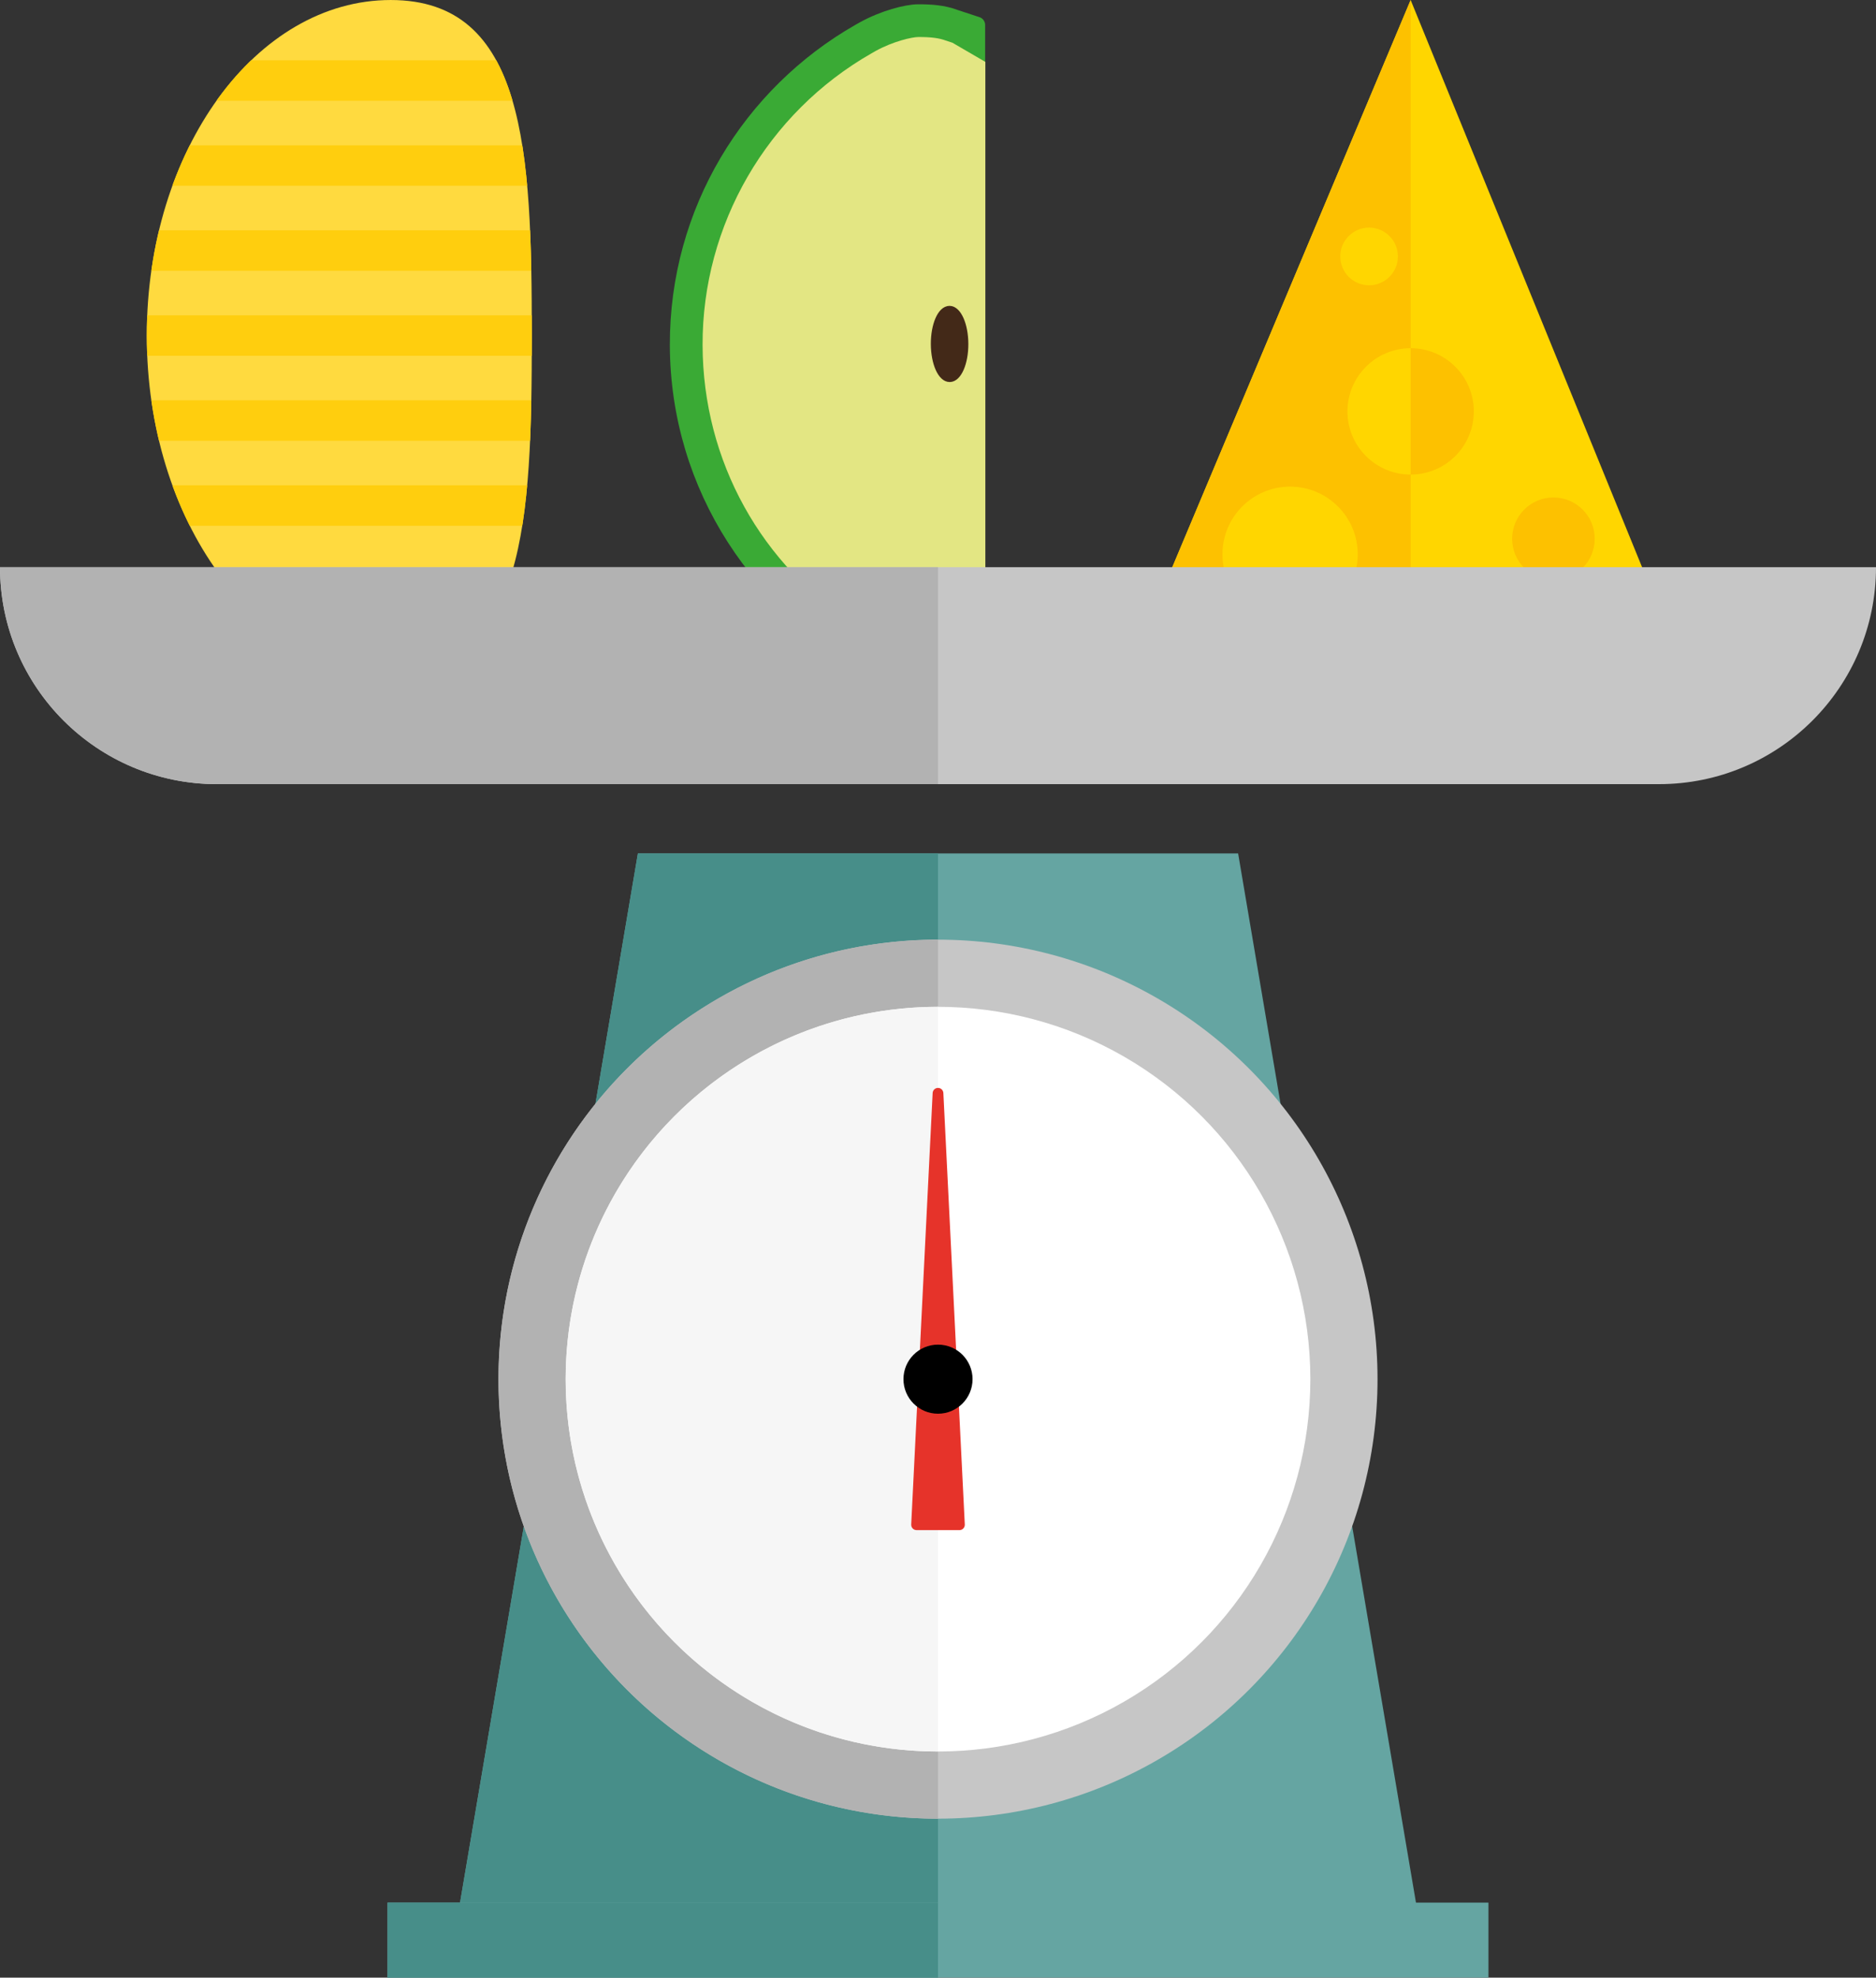<?xml version="1.0" encoding="utf-8"?>
<!-- Generator: Adobe Illustrator 15.0.2, SVG Export Plug-In . SVG Version: 6.00 Build 0)  -->
<!DOCTYPE svg PUBLIC "-//W3C//DTD SVG 1.1//EN" "http://www.w3.org/Graphics/SVG/1.1/DTD/svg11.dtd">
<svg version="1.1" id="Lager_1" xmlns="http://www.w3.org/2000/svg" xmlns:xlink="http://www.w3.org/1999/xlink" x="0px" y="0px"
	 width="250.035px" height="263.59px" viewBox="0 0 250.035 263.59" enable-background="new 0 0 250.035 263.59"
	 xml:space="preserve">
<rect x="0" y="0" width="250.035" height="263.59" fill="#333333" stroke="none"/>
<g>
	<polygon fill="#65A5A2" points="189.018,255.339 61.018,255.339 85.018,113.748 165.018,113.748 	"/>
	<g>
		<g>
			
				<path fill="#3AAA35" stroke="#3AAA35" stroke-width="2.181" stroke-linecap="round" stroke-linejoin="round" stroke-miterlimit="10" d="
				M129.56,88.438c-5.758,1.953-8.229,1.588-8.229,1.588c-1.359,0.003-2.667-0.387-3.89-1.052l0.005,0.022
				c-15.974-7.712-27.014-24.044-27.078-42.975c-0.055-17.875,9.694-33.496,24.183-41.763l0.573-0.324
				c2.696-1.485,5.718-2.266,7.264-2.271c1.74-0.005,3.329,0.119,4.809,0.67l3.013,0.994v84.877L129.56,88.438z"/>
			<path fill="#E3E683" d="M127.204,85.76"/>
			<path fill="#E3E683" d="M127.204,85.76c-3.1,0.934-4.811,1.02-5.301,1.023c-0.096,0-0.167-0.002-0.205-0.008l-0.243-0.035
				l-0.136,0.014c-0.734,0.004-1.512-0.214-2.303-0.65l-4.698-2.578c-12.825-8.109-20.628-22.06-20.678-37.514
				c-0.053-16.042,8.583-30.952,22.532-38.914l0.562-0.32c2.349-1.289,4.851-1.84,5.662-1.844c1.674-0.005,2.766,0.136,3.654,0.467
				l0.893,0.295l4.385,2.553v76.374L127.204,85.76"/>
			
				<path fill="#E9EBA1" stroke="#E9EBA1" stroke-width="2.181" stroke-linecap="round" stroke-linejoin="round" stroke-miterlimit="10" d="
				M127.204,85.76"/>
			<path fill="#BE1622" stroke="#BE1622" stroke-width="0.33" stroke-miterlimit="10" d="M117.445,88.997"/>
		</g>
		<g>
			<g>
				<path fill="#432918" stroke="#432918" stroke-width="0.967" stroke-miterlimit="10" d="M128.578,45.841
					c0.007,2.533-0.888,4.594-2.001,4.596c-1.111,0.005-2.021-2.048-2.031-4.585c-0.008-2.537,0.89-4.596,2-4.602
					C127.657,41.247,128.569,43.303,128.578,45.841z"/>
			</g>
		</g>
	</g>
	<g>
		<polygon fill="#FFD600" points="224.757,90.054 150.167,90.054 188.011,0 		"/>
		<polygon fill="#FDC100" points="188.011,0 150.167,90.054 188.011,90.054 		"/>
		<circle fill="#FFD600" cx="182.473" cy="34.179" r="3.842"/>
		<path fill="#FDC100" d="M196.431,54.833c0,4.651-3.771,8.42-8.418,8.42c-4.652,0-8.421-3.769-8.421-8.42s3.769-8.421,8.421-8.421
			C192.659,46.413,196.431,50.182,196.431,54.833z"/>
		<circle fill="#FDC100" cx="207.042" cy="71.808" r="5.503"/>
		<circle fill="#FFD600" cx="171.945" cy="73.876" r="9.015"/>
		<path fill="#FFD600" d="M188.013,63.253c-4.652,0-8.421-3.769-8.421-8.42s3.769-8.421,8.421-8.421V63.253z"/>
	</g>
	<path fill="#FFDA3F" d="M52.078,0.001c17.958,0,18.801,20.021,18.801,44.719s-0.844,44.72-18.801,44.72
		s-32.514-20.022-32.514-44.72S34.121,0.001,52.078,0.001z"/>
	<g>
		<defs>
			<path id="SVGID_1_" d="M52.078,0.001c17.958,0,18.801,20.022,18.801,44.72c0,24.697-0.844,44.719-18.801,44.719
				s-32.514-20.022-32.514-44.72S34.121,0.001,52.078,0.001z"/>
		</defs>
		<clipPath id="SVGID_2_">
			<use xlink:href="#SVGID_1_"  overflow="visible"/>
		</clipPath>
		
			<line clip-path="url(#SVGID_2_)" fill="none" stroke="#FFCE0E" stroke-width="5.391" stroke-miterlimit="10" x1="17.301" y1="10.734" x2="83.283" y2="10.734"/>
		
			<line clip-path="url(#SVGID_2_)" fill="none" stroke="#FFCE0E" stroke-width="5.391" stroke-miterlimit="10" x1="17.301" y1="22.063" x2="83.283" y2="22.063"/>
		
			<line clip-path="url(#SVGID_2_)" fill="none" stroke="#FFCE0E" stroke-width="5.391" stroke-miterlimit="10" x1="17.301" y1="33.392" x2="83.283" y2="33.392"/>
		
			<line clip-path="url(#SVGID_2_)" fill="none" stroke="#FFCE0E" stroke-width="5.391" stroke-miterlimit="10" x1="17.301" y1="44.722" x2="83.283" y2="44.722"/>
		
			<line clip-path="url(#SVGID_2_)" fill="none" stroke="#FFCE0E" stroke-width="5.391" stroke-miterlimit="10" x1="17.301" y1="56.051" x2="83.283" y2="56.051"/>
		
			<line clip-path="url(#SVGID_2_)" fill="none" stroke="#FFCE0E" stroke-width="5.391" stroke-miterlimit="10" x1="17.301" y1="67.379" x2="83.283" y2="67.379"/>
		
			<line clip-path="url(#SVGID_2_)" fill="none" stroke="#FFCE0E" stroke-width="5.391" stroke-miterlimit="10" x1="17.301" y1="78.709" x2="83.283" y2="78.709"/>
	</g>
	<path fill="#C6C6C6" d="M0,75.594L0,75.594c0,15.972,12.948,28.92,28.919,28.92h192.196c15.972,0,28.92-12.948,28.92-28.92l0,0H0z"
		/>
	<polygon fill="#478E89" points="61.018,255.339 85.018,113.748 125.018,113.748 125.018,255.339 	"/>
	<g>
		<circle fill="#C6C6C6" cx="125.018" cy="183.821" r="58.58"/>
		<path fill="#B2B2B2" d="M125.018,242.401c-32.353,0-58.58-26.228-58.58-58.58s26.227-58.58,58.58-58.58V242.401z"/>
		<circle fill="#FFFFFF" cx="125.018" cy="183.821" r="49.627"/>
		<path fill="#F6F6F6" d="M125.018,233.448c-27.408,0-49.626-22.219-49.626-49.627s22.219-49.627,49.626-49.627V233.448z"/>
		
			<polygon fill="#E6332A" stroke="#E6332A" stroke-width="1.429" stroke-linecap="round" stroke-linejoin="round" stroke-miterlimit="10" points="
			127.875,203.225 122.16,203.225 125.018,145.716 		"/>
		<circle cx="125.018" cy="183.822" r="4.604"/>
	</g>
	<rect x="51.651" y="253.589" fill="#65A5A2" width="146.732" height="10.001"/>
	<rect x="51.651" y="253.589" fill="#478E89" width="73.366" height="10.001"/>
	<path fill="#B2B2B2" d="M28.919,104.514C12.948,104.514,0,91.565,0,75.594l0,0h250.035H125.018v28.92H28.919z"/>
</g>
</svg>
